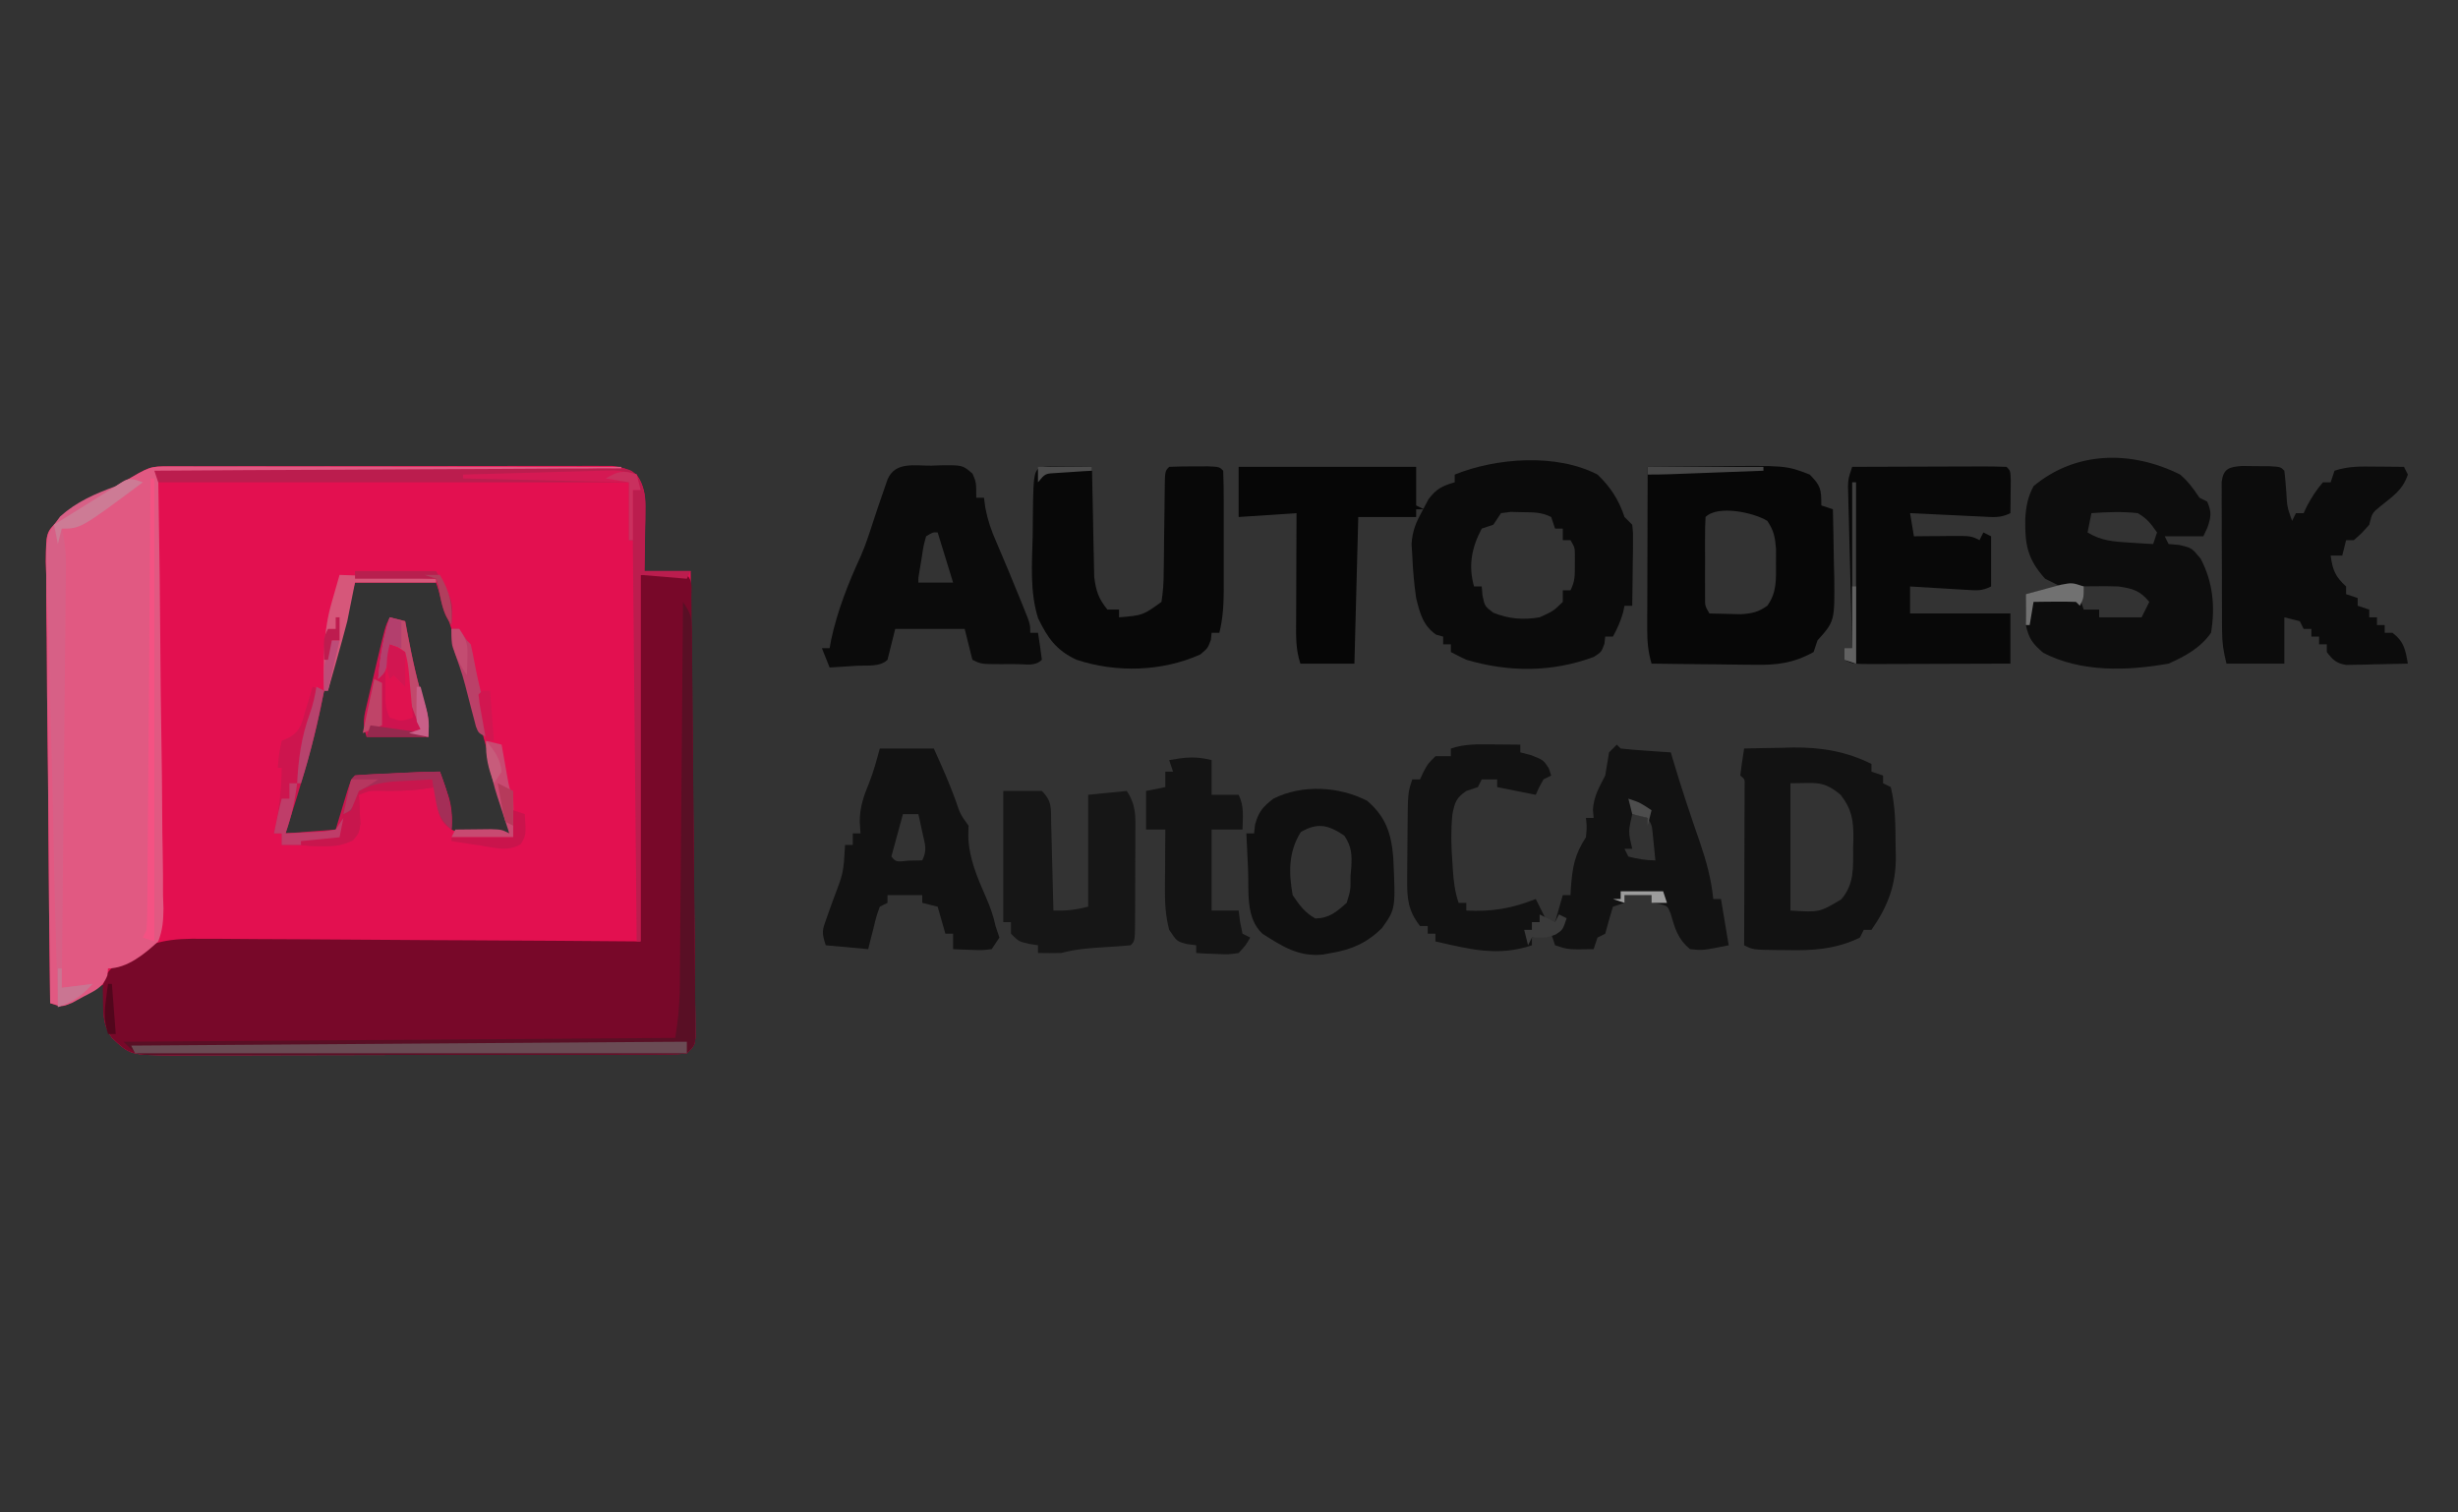 <?xml version="1.0" encoding="UTF-8"?>
<svg version="1.1" xmlns="http://www.w3.org/2000/svg" width="637" height="392">
<rect width="100%" height="100%" fill="#333333" stroke="none"/>
<path d="M0 0 C1.535 -0.006 1.535 -0.006 3.102 -0.013 C4.792 -0.012 4.792 -0.012 6.518 -0.012 C8.293 -0.017 8.293 -0.017 10.105 -0.022 C13.357 -0.03 16.609 -0.033 19.861 -0.034 C22.575 -0.034 25.289 -0.038 28.002 -0.042 C34.405 -0.05 40.807 -0.052 47.21 -0.052 C53.816 -0.051 60.422 -0.062 67.029 -0.077 C72.698 -0.09 78.368 -0.096 84.038 -0.095 C87.425 -0.095 90.812 -0.098 94.199 -0.108 C97.977 -0.118 101.755 -0.115 105.533 -0.109 C106.657 -0.115 107.78 -0.12 108.937 -0.126 C109.966 -0.122 110.995 -0.118 112.056 -0.114 C112.949 -0.114 113.842 -0.115 114.763 -0.115 C117.352 0.154 118.955 0.761 121.155 2.134 C123.192 5.119 123.394 7.556 123.35 11.118 C123.34 12.52 123.34 12.52 123.331 13.95 C123.305 15.402 123.305 15.402 123.28 16.884 C123.271 17.867 123.262 18.851 123.252 19.864 C123.229 22.287 123.193 24.711 123.155 27.134 C127.115 27.134 131.075 27.134 135.155 27.134 C135.332 43.136 135.498 59.139 135.65 75.142 C135.72 82.572 135.795 90.002 135.878 97.432 C135.951 103.906 136.017 110.38 136.074 116.854 C136.104 120.284 136.139 123.714 136.181 127.143 C136.228 130.967 136.26 134.791 136.29 138.616 C136.307 139.759 136.323 140.902 136.34 142.079 C136.346 143.117 136.352 144.155 136.357 145.224 C136.367 146.129 136.376 147.034 136.385 147.967 C136.155 150.134 136.155 150.134 134.155 152.134 C131.692 152.391 131.692 152.391 128.526 152.401 C127.329 152.41 126.131 152.418 124.898 152.427 C123.564 152.426 122.23 152.425 120.896 152.424 C119.497 152.43 118.097 152.437 116.698 152.445 C112.89 152.462 109.082 152.467 105.274 152.468 C102.095 152.47 98.917 152.477 95.739 152.485 C88.238 152.501 80.738 152.506 73.237 152.504 C65.502 152.503 57.766 152.524 50.031 152.556 C43.391 152.582 36.75 152.593 30.11 152.591 C26.143 152.591 22.177 152.597 18.211 152.618 C14.478 152.637 10.745 152.637 7.012 152.623 C4.993 152.62 2.973 152.636 0.954 152.654 C-10.116 152.577 -10.116 152.577 -14.845 148.134 C-17.013 145.087 -17.067 142.566 -16.97 138.884 C-16.952 137.992 -16.934 137.1 -16.915 136.181 C-16.881 135.167 -16.881 135.167 -16.845 134.134 C-17.984 134.801 -17.984 134.801 -19.146 135.481 C-20.14 136.047 -21.134 136.613 -22.158 137.196 C-23.637 138.049 -23.637 138.049 -25.146 138.919 C-27.845 140.134 -27.845 140.134 -30.845 139.134 C-31.056 123.2 -31.214 107.267 -31.311 91.333 C-31.358 83.934 -31.421 76.536 -31.524 69.138 C-31.614 62.688 -31.672 56.239 -31.692 49.789 C-31.704 46.374 -31.731 42.961 -31.797 39.547 C-31.862 35.732 -31.871 31.921 -31.867 28.106 C-31.899 26.977 -31.932 25.849 -31.965 24.686 C-31.876 17.193 -31.876 17.193 -28.917 14.152 C-26.619 12.598 -24.336 11.348 -21.845 10.134 C-20.474 9.306 -19.11 8.469 -17.755 7.614 C-16.474 6.848 -15.192 6.083 -13.908 5.321 C-13.25 4.927 -12.592 4.534 -11.914 4.128 C-5.012 0.009 -5.012 0.009 0 0 Z M48.155 30.134 C47.41 32.748 47.41 32.748 46.651 35.415 C43.243 47.371 39.824 59.324 36.342 71.259 C36.065 72.209 35.788 73.16 35.502 74.14 C35.237 75.048 34.971 75.956 34.698 76.892 C34.444 77.759 34.191 78.627 33.93 79.521 C33.394 81.326 32.847 83.127 32.29 84.926 C32.015 85.817 31.739 86.708 31.456 87.626 C31.206 88.421 30.956 89.216 30.699 90.036 C30.029 92.256 30.029 92.256 30.155 95.134 C34.445 95.134 38.735 95.134 43.155 95.134 C43.794 93.566 44.434 91.999 45.092 90.384 C45.452 89.502 45.812 88.62 46.182 87.712 C47.01 85.517 47.611 83.409 48.155 81.134 C48.715 81.109 49.275 81.084 49.851 81.058 C52.39 80.942 54.929 80.819 57.467 80.696 C58.348 80.657 59.229 80.618 60.137 80.577 C60.985 80.535 61.832 80.493 62.706 80.45 C63.486 80.413 64.266 80.377 65.07 80.339 C67.348 80.192 67.348 80.192 70.155 79.134 C70.348 80.205 70.542 81.276 70.741 82.38 C71.003 83.777 71.266 85.174 71.53 86.571 C71.656 87.278 71.782 87.985 71.913 88.714 C72.261 90.534 72.702 92.336 73.155 94.134 C76.039 95.576 78.572 95.228 81.78 95.196 C83.563 95.183 83.563 95.183 85.381 95.169 C86.754 95.151 86.754 95.151 88.155 95.134 C87.138 89.403 85.896 83.919 83.936 78.434 C82.464 74.098 81.295 69.673 80.112 65.251 C76.921 53.374 73.114 41.778 69.155 30.134 C62.225 30.134 55.295 30.134 48.155 30.134 Z " fill="#E31050" transform="translate(43.845,120.866)"/>
<path d="M0 0 C3.96 0 7.92 0 12 0 C13.628 1.628 13.149 3.451 13.172 5.7 C13.184 6.717 13.197 7.734 13.21 8.781 C13.219 9.906 13.228 11.03 13.237 12.189 C13.25 13.366 13.263 14.543 13.277 15.756 C13.312 18.994 13.342 22.231 13.369 25.469 C13.387 27.49 13.406 29.51 13.425 31.531 C13.493 38.575 13.555 45.619 13.613 52.662 C13.666 59.237 13.732 65.812 13.802 72.387 C13.862 78.025 13.914 83.662 13.96 89.3 C13.987 92.67 14.018 96.04 14.057 99.41 C14.098 103.167 14.126 106.924 14.151 110.681 C14.174 112.365 14.174 112.365 14.196 114.083 C14.201 115.103 14.205 116.122 14.209 117.173 C14.217 118.062 14.225 118.951 14.233 119.867 C14 122 14 122 12 124 C9.537 124.257 9.537 124.257 6.371 124.267 C5.174 124.276 3.976 124.284 2.743 124.293 C1.409 124.293 0.075 124.292 -1.259 124.291 C-2.658 124.297 -4.058 124.303 -5.457 124.311 C-9.265 124.329 -13.073 124.333 -16.881 124.335 C-20.059 124.336 -23.238 124.344 -26.416 124.351 C-33.916 124.367 -41.417 124.372 -48.917 124.371 C-56.653 124.369 -64.388 124.39 -72.124 124.422 C-78.764 124.448 -85.405 124.459 -92.045 124.458 C-96.011 124.457 -99.977 124.463 -103.944 124.484 C-107.677 124.503 -111.409 124.504 -115.143 124.489 C-117.162 124.486 -119.181 124.503 -121.201 124.52 C-132.265 124.443 -132.265 124.443 -137 120 C-139.315 116.805 -139.298 113.817 -139.312 109.938 C-139.329 108.895 -139.346 107.852 -139.363 106.777 C-138.851 102.861 -137 101.778 -133.966 99.418 C-127.018 94.815 -121.514 94.164 -113.298 94.319 C-111.453 94.318 -111.453 94.318 -109.57 94.316 C-106.227 94.32 -102.886 94.35 -99.543 94.392 C-96.038 94.429 -92.534 94.433 -89.029 94.44 C-82.406 94.458 -75.784 94.508 -69.162 94.568 C-60.875 94.642 -52.588 94.674 -44.301 94.707 C-29.533 94.765 -14.767 94.886 0 95 C0 63.65 0 32.3 0 0 Z " fill="#780829" transform="translate(166,149)"/>
<path d="M0 0 C1.029 -0.001 2.059 -0.003 3.119 -0.004 C4.819 0.001 4.819 0.001 6.554 0.007 C7.744 0.007 8.935 0.006 10.161 0.006 C13.429 0.007 16.698 0.012 19.966 0.019 C23.38 0.025 26.794 0.026 30.208 0.027 C36.675 0.03 43.142 0.038 49.609 0.048 C56.97 0.059 64.332 0.065 71.693 0.07 C86.838 0.08 101.983 0.098 117.128 0.12 C117.128 0.45 117.128 0.78 117.128 1.12 C77.528 1.45 37.928 1.78 -2.872 2.12 C-2.744 10.774 -2.617 19.427 -2.485 28.343 C-2.422 34.523 -2.366 40.702 -2.319 46.882 C-2.258 54.887 -2.181 62.891 -2.042 70.895 C-1.932 77.233 -1.862 83.57 -1.837 89.909 C-1.823 93.264 -1.789 96.617 -1.709 99.971 C-1.629 103.722 -1.618 107.467 -1.623 111.218 C-1.584 112.324 -1.544 113.431 -1.503 114.57 C-1.551 117.779 -1.703 120.126 -2.872 123.12 C-6.335 126.339 -10.936 130.12 -15.872 130.12 C-15.953 131.008 -15.953 131.008 -16.036 131.913 C-17.263 135.152 -19.235 135.84 -22.247 137.433 C-23.224 137.965 -24.201 138.498 -25.208 139.046 C-27.872 140.12 -27.872 140.12 -30.872 139.12 C-31.082 123.187 -31.241 107.254 -31.338 91.32 C-31.385 83.921 -31.448 76.523 -31.551 69.124 C-31.641 62.675 -31.699 56.226 -31.719 49.776 C-31.731 46.361 -31.758 42.948 -31.824 39.534 C-31.889 35.719 -31.898 31.908 -31.894 28.092 C-31.926 26.964 -31.959 25.835 -31.992 24.673 C-31.903 17.18 -31.903 17.18 -28.944 14.138 C-26.646 12.585 -24.362 11.335 -21.872 10.12 C-20.501 9.293 -19.136 8.455 -17.782 7.601 C-16.501 6.834 -15.219 6.07 -13.935 5.308 C-13.277 4.914 -12.618 4.52 -11.94 4.114 C-5.037 -0.005 -5.037 -0.005 0 0 Z " fill="#E15982" transform="translate(43.872,120.88)"/>
<path d="M0 0 C0.702 0.005 1.404 0.009 2.127 0.014 C3.856 0.025 5.584 0.043 7.312 0.062 C7.312 0.723 7.312 1.383 7.312 2.062 C8.736 2.434 8.736 2.434 10.188 2.812 C13.312 4.062 13.312 4.062 14.688 6.188 C14.894 6.806 15.1 7.425 15.312 8.062 C14.652 8.393 13.992 8.723 13.312 9.062 C12.179 11.079 12.179 11.079 11.312 13.062 C7.979 12.396 4.646 11.729 1.312 11.062 C1.312 10.402 1.312 9.742 1.312 9.062 C-0.007 9.062 -1.327 9.062 -2.688 9.062 C-3.018 9.723 -3.348 10.383 -3.688 11.062 C-4.678 11.393 -5.668 11.723 -6.688 12.062 C-9.32 13.885 -9.67 14.971 -10.297 18.164 C-10.713 22.314 -10.622 26.168 -10.312 30.312 C-10.269 31.019 -10.225 31.725 -10.18 32.453 C-9.971 35.517 -9.663 38.136 -8.688 41.062 C-8.027 41.062 -7.367 41.062 -6.688 41.062 C-6.688 41.722 -6.688 42.383 -6.688 43.062 C0.03 43.382 5.07 42.542 11.312 40.062 C12.303 42.042 13.293 44.023 14.312 46.062 C14.973 46.062 15.633 46.062 16.312 46.062 C16.973 43.752 17.633 41.443 18.312 39.062 C18.973 39.062 19.633 39.062 20.312 39.062 C20.35 38.399 20.387 37.735 20.426 37.051 C20.815 31.827 21.395 28.502 24.312 24.062 C24.564 21.353 24.564 21.353 24.312 19.062 C24.973 19.062 25.633 19.062 26.312 19.062 C26.251 18.361 26.189 17.66 26.125 16.938 C26.356 13.393 27.707 11.21 29.312 8.062 C29.658 6.065 29.994 4.065 30.312 2.062 C30.973 1.403 31.633 0.743 32.312 0.062 C32.807 0.557 32.807 0.557 33.312 1.062 C35.495 1.297 37.685 1.476 39.875 1.625 C41.073 1.709 42.27 1.793 43.504 1.879 C44.431 1.939 45.358 2 46.312 2.062 C46.487 2.66 46.662 3.258 46.841 3.874 C48.989 11.144 51.395 18.311 53.883 25.471 C55.544 30.359 56.792 34.922 57.312 40.062 C57.972 40.062 58.633 40.062 59.312 40.062 C60.303 46.002 60.303 46.002 61.312 52.062 C54.588 53.407 54.588 53.407 51.312 53.062 C48.094 50.465 47.375 47.654 46.254 43.805 C45.447 41.846 45.447 41.846 43.215 41.32 C42.587 41.235 41.959 41.15 41.312 41.062 C41.312 40.403 41.312 39.742 41.312 39.062 C39.002 39.062 36.693 39.062 34.312 39.062 C34.312 39.722 34.312 40.383 34.312 41.062 C33.322 41.392 32.333 41.722 31.312 42.062 C30.608 44.385 29.94 46.718 29.312 49.062 C28.323 49.557 28.323 49.557 27.312 50.062 C26.983 51.053 26.652 52.042 26.312 53.062 C19.688 53.188 19.688 53.188 16.312 52.062 C15.982 51.072 15.652 50.083 15.312 49.062 C12.838 49.557 12.838 49.557 10.312 50.062 C10.312 50.722 10.312 51.383 10.312 52.062 C1.521 55.045 -5.896 53.069 -14.688 51.062 C-14.688 50.403 -14.688 49.742 -14.688 49.062 C-15.348 49.062 -16.008 49.062 -16.688 49.062 C-16.688 48.403 -16.688 47.742 -16.688 47.062 C-17.348 47.062 -18.008 47.062 -18.688 47.062 C-21.759 43.108 -22.054 40.041 -22.016 35.117 C-22.014 34.465 -22.012 33.814 -22.01 33.142 C-22.003 31.772 -21.989 30.403 -21.969 29.033 C-21.937 26.937 -21.928 24.842 -21.922 22.746 C-21.852 12.556 -21.852 12.556 -20.688 9.062 C-20.027 9.062 -19.367 9.062 -18.688 9.062 C-18.399 8.444 -18.11 7.825 -17.812 7.188 C-16.688 5.062 -16.688 5.062 -14.688 3.062 C-13.367 3.062 -12.047 3.062 -10.688 3.062 C-10.688 2.402 -10.688 1.742 -10.688 1.062 C-7.069 -0.144 -3.762 -0.046 0 0 Z M36.312 18.062 C35.27 22.678 35.27 22.678 36.312 27.062 C35.653 27.062 34.992 27.062 34.312 27.062 C34.642 27.723 34.972 28.383 35.312 29.062 C37.699 29.674 39.848 30.062 42.312 30.062 C42.171 28.604 42.024 27.145 41.875 25.688 C41.794 24.875 41.713 24.063 41.629 23.227 C41.422 21.02 41.422 21.02 40.312 19.062 C38.288 18.41 38.288 18.41 36.312 18.062 Z " fill="#121212" transform="translate(386.688,192.938)"/>
<path d="M0 0 C3.401 3.239 5.519 6.558 7 11 C7.66 11.66 8.32 12.32 9 13 C9.227 15.155 9.227 15.155 9.195 17.789 C9.189 18.73 9.182 19.671 9.176 20.641 C9.159 21.625 9.142 22.61 9.125 23.625 C9.116 24.618 9.107 25.61 9.098 26.633 C9.074 29.089 9.041 31.544 9 34 C8.34 34 7.68 34 7 34 C6.814 34.866 6.814 34.866 6.625 35.75 C5.994 38.023 5.111 39.925 4 42 C3.34 42 2.68 42 2 42 C1.93 42.614 1.861 43.227 1.789 43.859 C1 46 1 46 -0.977 47.266 C-11.77 51.278 -22.987 51.25 -34 48 C-35.345 47.357 -36.682 46.696 -38 46 C-38 45.34 -38 44.68 -38 44 C-38.66 44 -39.32 44 -40 44 C-40 43.34 -40 42.68 -40 42 C-40.598 41.835 -41.196 41.67 -41.812 41.5 C-45.229 39.157 -46.052 35.862 -47 32 C-47.539 28.338 -47.845 24.698 -48 21 C-48.062 20.018 -48.124 19.035 -48.188 18.023 C-47.967 14.474 -47.016 12.357 -45.312 9.25 C-44.814 8.306 -44.315 7.363 -43.801 6.391 C-41.743 3.659 -40.238 2.949 -37 2 C-37 1.34 -37 0.68 -37 0 C-26.214 -4.356 -10.619 -5.528 0 0 Z M-25 10 C-25.99 11.485 -25.99 11.485 -27 13 C-27.99 13.33 -28.98 13.66 -30 14 C-32.61 18.919 -33.527 23.585 -32 29 C-31.34 29 -30.68 29 -30 29 C-29.938 29.763 -29.876 30.526 -29.812 31.312 C-29.217 34.116 -29.217 34.116 -27 35.812 C-22.896 37.437 -19.356 37.703 -15 37 C-11.447 35.385 -11.447 35.385 -9 33 C-9 32.01 -9 31.02 -9 30 C-8.34 30 -7.68 30 -7 30 C-5.817 27.634 -5.866 26.132 -5.875 23.5 C-5.872 22.706 -5.87 21.912 -5.867 21.094 C-5.867 18.941 -5.867 18.941 -7 17 C-7.66 17 -8.32 17 -9 17 C-9 16.01 -9 15.02 -9 14 C-9.66 14 -10.32 14 -11 14 C-11.33 13.01 -11.66 12.02 -12 11 C-14.595 9.703 -16.604 9.796 -19.5 9.75 C-20.48 9.724 -21.459 9.698 -22.469 9.672 C-23.722 9.834 -23.722 9.834 -25 10 Z " fill="#0B0B0B" transform="translate(414,123)"/>
<path d="M0 0 C2.151 1.879 3.397 3.596 5 6 C5.66 6.33 6.32 6.66 7 7 C8.182 9.757 8.045 10.868 7.062 13.75 C6.537 14.864 6.537 14.864 6 16 C2.7 16 -0.6 16 -4 16 C-3.505 16.99 -3.505 16.99 -3 18 C-2.072 18.082 -1.144 18.165 -0.188 18.25 C3 19 3 19 5.312 21.812 C8.496 27.825 9.114 34.283 8 41 C5.273 44.926 1.296 47.076 -3 49 C-13.737 50.884 -25.618 51.305 -35.5 46.188 C-38.279 43.756 -39.187 42.578 -40 39 C-40.14 36.309 -40.092 33.7 -40 31 C-37.03 30.34 -34.06 29.68 -31 29 C-32.32 28.34 -33.64 27.68 -35 27 C-39.586 21.89 -40.251 18.161 -40.145 11.504 C-39.957 8.258 -39.516 5.894 -38 3 C-26.988 -6.177 -12.574 -6.278 0 0 Z M-23 10 C-23.33 11.65 -23.66 13.3 -24 15 C-20.468 17.151 -17.337 17.38 -13.25 17.625 C-12.08 17.7 -10.909 17.775 -9.703 17.852 C-8.811 17.901 -7.919 17.95 -7 18 C-6.67 17.01 -6.34 16.02 -6 15 C-7.657 12.633 -8.547 11.43 -11 10 C-15.033 9.554 -18.959 9.71 -23 10 Z M-27 29 C-26.34 30.98 -25.68 32.96 -25 35 C-23.68 35 -22.36 35 -21 35 C-21 35.66 -21 36.32 -21 37 C-17.37 37 -13.74 37 -10 37 C-9.34 35.68 -8.68 34.36 -8 33 C-10.444 30.042 -12.257 29.553 -16 29 C-17.937 28.935 -19.875 28.914 -21.812 28.938 C-22.788 28.947 -23.764 28.956 -24.77 28.965 C-25.506 28.976 -26.242 28.988 -27 29 Z " fill="#0D0D0D" transform="translate(565,123)"/>
<path d="M0 0 C4.213 -0.05 8.427 -0.086 12.64 -0.11 C14.069 -0.12 15.497 -0.133 16.926 -0.151 C35.854 -0.377 35.854 -0.377 42 2 C44.858 4.914 45 5.744 45 10 C45.99 10.33 46.98 10.66 48 11 C48.116 15.541 48.187 20.083 48.25 24.625 C48.284 25.91 48.317 27.195 48.352 28.52 C48.471 40.001 48.471 40.001 44 45 C43.67 45.99 43.34 46.98 43 48 C37.772 50.869 33.546 51.418 27.66 51.293 C26.893 51.289 26.126 51.284 25.336 51.28 C22.911 51.263 20.487 51.226 18.062 51.188 C16.408 51.172 14.754 51.159 13.1 51.146 C9.066 51.114 5.033 51.062 1 51 C0.132 48.004 -0.122 45.346 -0.114 42.231 C-0.113 41.291 -0.113 40.35 -0.113 39.381 C-0.108 38.373 -0.103 37.366 -0.098 36.328 C-0.096 35.291 -0.095 34.253 -0.093 33.184 C-0.088 29.873 -0.075 26.561 -0.062 23.25 C-0.057 21.004 -0.053 18.758 -0.049 16.512 C-0.038 11.008 -0.021 5.504 0 0 Z M15 13 C14.901 14.684 14.869 16.372 14.867 18.059 C14.866 19.084 14.865 20.109 14.863 21.166 C14.867 22.246 14.871 23.325 14.875 24.438 C14.869 26.051 14.869 26.051 14.863 27.697 C14.865 28.724 14.866 29.751 14.867 30.809 C14.868 31.755 14.869 32.702 14.871 33.677 C14.847 36.025 14.847 36.025 16 38 C17.75 38.054 19.5 38.093 21.25 38.125 C22.225 38.148 23.199 38.171 24.203 38.195 C27.103 37.993 28.634 37.664 31 36 C33.502 32.579 33.267 29.127 33.25 25 C33.255 23.783 33.26 22.566 33.266 21.312 C33.018 18.224 32.714 16.534 31 14 C27.597 11.873 18.207 9.793 15 13 Z " fill="#070707" transform="translate(427,121)"/>
<path d="M0 0 C1.174 0.014 2.349 0.028 3.559 0.043 C5.324 0.053 5.324 0.053 7.125 0.062 C9.996 0.23 9.996 0.23 10.996 1.23 C11.205 3.039 11.364 4.853 11.496 6.668 C11.71 10.595 11.71 10.595 12.996 14.23 C13.326 13.57 13.656 12.91 13.996 12.23 C14.656 12.23 15.316 12.23 15.996 12.23 C16.264 11.653 16.532 11.075 16.809 10.48 C18.025 8.175 19.299 6.21 20.996 4.23 C21.656 4.23 22.316 4.23 22.996 4.23 C23.326 3.24 23.656 2.25 23.996 1.23 C27.615 0.024 30.921 0.122 34.684 0.168 C35.385 0.172 36.087 0.177 36.811 0.182 C38.539 0.193 40.268 0.211 41.996 0.23 C42.491 1.22 42.491 1.22 42.996 2.23 C41.635 6.313 39.08 7.848 35.809 10.512 C33.745 12.198 33.745 12.198 32.996 15.23 C31.059 17.418 31.059 17.418 28.996 19.23 C28.336 19.23 27.676 19.23 26.996 19.23 C26.666 20.55 26.336 21.87 25.996 23.23 C25.006 23.23 24.016 23.23 22.996 23.23 C23.506 27.003 24.203 28.68 26.996 31.23 C26.996 31.89 26.996 32.55 26.996 33.23 C27.986 33.56 28.976 33.89 29.996 34.23 C29.996 34.89 29.996 35.55 29.996 36.23 C30.986 36.56 31.976 36.89 32.996 37.23 C32.996 37.89 32.996 38.55 32.996 39.23 C33.656 39.23 34.316 39.23 34.996 39.23 C34.996 39.89 34.996 40.55 34.996 41.23 C35.656 41.23 36.316 41.23 36.996 41.23 C36.996 41.89 36.996 42.55 36.996 43.23 C37.656 43.23 38.316 43.23 38.996 43.23 C42.02 45.528 42.371 47.593 42.996 51.23 C40.058 51.311 37.122 51.371 34.184 51.418 C33.35 51.443 32.517 51.468 31.658 51.494 C30.856 51.504 30.053 51.513 29.227 51.523 C28.488 51.539 27.75 51.555 26.989 51.571 C24.439 51.135 23.554 50.257 21.996 48.23 C21.996 47.57 21.996 46.91 21.996 46.23 C21.336 46.23 20.676 46.23 19.996 46.23 C19.996 45.57 19.996 44.91 19.996 44.23 C19.336 44.23 18.676 44.23 17.996 44.23 C17.996 43.57 17.996 42.91 17.996 42.23 C17.336 42.23 16.676 42.23 15.996 42.23 C15.666 41.57 15.336 40.91 14.996 40.23 C13.676 39.9 12.356 39.57 10.996 39.23 C10.996 43.19 10.996 47.15 10.996 51.23 C6.046 51.23 1.096 51.23 -4.004 51.23 C-4.801 48.042 -5.134 45.872 -5.149 42.677 C-5.156 41.783 -5.162 40.889 -5.169 39.968 C-5.17 39.01 -5.171 38.053 -5.172 37.066 C-5.175 36.078 -5.179 35.09 -5.182 34.071 C-5.187 31.985 -5.189 29.899 -5.189 27.812 C-5.191 24.611 -5.21 21.409 -5.229 18.207 C-5.231 16.181 -5.233 14.155 -5.234 12.129 C-5.242 11.167 -5.249 10.206 -5.256 9.215 C-5.253 8.328 -5.25 7.44 -5.247 6.525 C-5.249 5.351 -5.249 5.351 -5.251 4.152 C-4.8 0.645 -3.325 0.255 0 0 Z " fill="#0C0C0C" transform="translate(581.004,120.77)"/>
<path d="M0 0 C5.678 -0.025 11.357 -0.043 17.035 -0.055 C18.968 -0.06 20.901 -0.067 22.835 -0.075 C25.607 -0.088 28.38 -0.093 31.152 -0.098 C32.457 -0.105 32.457 -0.105 33.788 -0.113 C35.859 -0.113 37.93 -0.062 40 0 C41 1 41 1 41.098 3.504 C41.086 4.513 41.074 5.523 41.062 6.562 C41.053 7.574 41.044 8.586 41.035 9.629 C41.024 10.411 41.012 11.194 41 12 C38.352 13.324 36.511 13.019 33.555 12.879 C32.478 12.831 31.402 12.782 30.293 12.732 C29.165 12.676 28.037 12.62 26.875 12.562 C25.739 12.51 24.604 12.458 23.434 12.404 C20.622 12.274 17.811 12.139 15 12 C15.33 13.98 15.66 15.96 16 18 C17.06 17.988 18.119 17.977 19.211 17.965 C20.599 17.955 21.987 17.946 23.375 17.938 C24.074 17.929 24.772 17.921 25.492 17.912 C30.773 17.887 30.773 17.887 33 19 C33.33 18.34 33.66 17.68 34 17 C34.66 17.33 35.32 17.66 36 18 C36 22.29 36 26.58 36 31 C33.596 32.202 32.316 32.039 29.648 31.879 C28.798 31.831 27.947 31.782 27.07 31.732 C26.181 31.676 25.291 31.62 24.375 31.562 C23.478 31.51 22.581 31.458 21.656 31.404 C19.437 31.274 17.219 31.139 15 31 C15 33.31 15 35.62 15 38 C23.58 38 32.16 38 41 38 C41 42.29 41 46.58 41 51 C35.198 51.025 29.395 51.043 23.593 51.055 C21.618 51.06 19.643 51.067 17.668 51.075 C14.833 51.088 11.999 51.093 9.164 51.098 C8.278 51.103 7.391 51.108 6.478 51.113 C0.228 51.114 0.228 51.114 -2 50 C-2 49.01 -2 48.02 -2 47 C-1.34 47 -0.68 47 0 47 C-0.036 45.683 -0.071 44.366 -0.108 43.009 C-0.238 38.128 -0.361 33.247 -0.482 28.366 C-0.536 26.252 -0.591 24.139 -0.648 22.025 C-0.73 18.99 -0.805 15.954 -0.879 12.918 C-0.906 11.971 -0.933 11.024 -0.961 10.048 C-0.981 9.168 -1.001 8.287 -1.022 7.38 C-1.042 6.605 -1.062 5.83 -1.082 5.031 C-1 3 -1 3 0 0 Z " fill="#080808" transform="translate(480,121)"/>
<path d="M0 0 C1.165 -0.044 1.165 -0.044 2.354 -0.088 C8.029 -0.151 8.029 -0.151 10.598 2.082 C11.562 4.312 11.562 4.312 11.562 8.312 C12.223 8.312 12.883 8.312 13.562 8.312 C13.682 9.19 13.802 10.068 13.926 10.973 C14.539 14.192 15.439 16.758 16.75 19.75 C18.843 24.627 20.891 29.516 22.875 34.438 C23.141 35.089 23.408 35.741 23.682 36.412 C25.562 41.08 25.562 41.08 25.562 43.312 C26.223 43.312 26.883 43.312 27.562 43.312 C27.943 45.639 28.275 47.973 28.562 50.312 C26.816 52.059 24.564 51.445 22.24 51.449 C21.542 51.445 20.844 51.441 20.125 51.438 C19.084 51.443 19.084 51.443 18.021 51.449 C12.816 51.439 12.816 51.439 10.562 50.312 C9.902 47.672 9.242 45.032 8.562 42.312 C2.623 42.312 -3.317 42.312 -9.438 42.312 C-10.098 44.953 -10.758 47.593 -11.438 50.312 C-13.378 52.253 -16.91 51.712 -19.5 51.875 C-20.79 51.959 -22.081 52.043 -23.41 52.129 C-24.409 52.189 -25.408 52.25 -26.438 52.312 C-27.098 50.663 -27.758 49.013 -28.438 47.312 C-27.777 47.312 -27.117 47.312 -26.438 47.312 C-26.31 46.606 -26.182 45.9 -26.051 45.172 C-24.432 37.626 -21.596 30.438 -18.371 23.449 C-17.126 20.599 -16.179 17.684 -15.223 14.727 C-14.306 11.91 -13.354 9.108 -12.375 6.312 C-12.054 5.384 -11.733 4.456 -11.402 3.5 C-9.358 -1.134 -4.414 0.055 0 0 Z M-1.438 18.312 C-2.129 20.858 -2.129 20.858 -2.562 23.812 C-2.73 24.813 -2.898 25.813 -3.07 26.844 C-3.462 29.061 -3.462 29.061 -3.438 30.312 C-0.468 30.312 2.502 30.312 5.562 30.312 C4.242 26.023 2.922 21.733 1.562 17.312 C0.339 17.238 0.339 17.238 -1.438 18.312 Z " fill="#0B0B0B" transform="translate(241.438,120.688)"/>
<path d="M0 0 C1.932 0.017 1.932 0.017 3.902 0.035 C5.193 0.044 6.483 0.053 7.812 0.062 C8.812 0.074 9.811 0.086 10.84 0.098 C10.854 1.041 10.869 1.984 10.884 2.956 C10.945 6.469 11.019 9.982 11.102 13.495 C11.135 15.013 11.164 16.531 11.186 18.049 C11.22 20.236 11.272 22.422 11.328 24.609 C11.354 25.924 11.38 27.238 11.407 28.593 C11.859 32.252 12.519 34.249 14.84 37.098 C15.83 37.098 16.82 37.098 17.84 37.098 C17.84 37.758 17.84 38.418 17.84 39.098 C24.015 38.581 24.015 38.581 28.84 35.098 C29.254 32.404 29.421 30.099 29.414 27.402 C29.428 26.654 29.442 25.906 29.457 25.136 C29.499 22.748 29.514 20.361 29.527 17.973 C29.556 15.578 29.591 13.183 29.63 10.788 C29.652 9.298 29.668 7.808 29.677 6.318 C29.73 1.207 29.73 1.207 30.84 0.098 C33.005 -0.001 35.173 -0.032 37.34 -0.027 C38.526 -0.03 39.712 -0.033 40.934 -0.035 C43.84 0.098 43.84 0.098 44.84 1.098 C44.941 3.778 44.98 6.432 44.973 9.113 C44.974 9.921 44.975 10.729 44.976 11.562 C44.976 13.277 44.974 14.992 44.97 16.707 C44.965 19.323 44.97 21.939 44.977 24.555 C44.976 26.22 44.975 27.885 44.973 29.551 C44.975 30.331 44.977 31.112 44.979 31.916 C44.962 35.767 44.776 39.354 43.84 43.098 C43.18 43.098 42.52 43.098 41.84 43.098 C41.747 43.995 41.747 43.995 41.652 44.91 C40.84 47.098 40.84 47.098 38.902 48.723 C28.981 53.177 17.135 53.503 6.84 50.098 C1.582 47.671 -0.667 44.426 -3.117 39.37 C-5.315 32.474 -4.705 25.197 -4.535 18.035 C-4.519 16.403 -4.504 14.771 -4.492 13.139 C-4.344 0.134 -4.344 0.134 0 0 Z " fill="#080808" transform="translate(272.16,120.902)"/>
<path d="M0 0 C3.291 -0.089 6.583 -0.141 9.875 -0.188 C10.793 -0.213 11.711 -0.238 12.656 -0.264 C19.885 -0.34 26.48 0.74 33 4 C33 4.66 33 5.32 33 6 C33.99 6.33 34.98 6.66 36 7 C36 7.66 36 8.32 36 9 C36.66 9.33 37.32 9.66 38 10 C39.251 15.077 39.217 20.238 39.25 25.438 C39.271 26.258 39.291 27.078 39.312 27.924 C39.36 35.346 37.286 40.85 33 47 C32.34 47 31.68 47 31 47 C30.67 47.66 30.34 48.32 30 49 C23.87 52.009 17.772 52.418 11.062 52.25 C9.789 52.242 9.789 52.242 8.49 52.234 C2.311 52.156 2.311 52.156 0 51 C0.005 49.703 0.01 48.405 0.016 47.069 C0.034 42.274 0.045 37.478 0.055 32.683 C0.06 30.605 0.067 28.526 0.075 26.447 C0.088 23.466 0.093 20.485 0.098 17.504 C0.103 16.568 0.108 15.633 0.113 14.669 C0.113 13.809 0.113 12.948 0.114 12.061 C0.116 11.299 0.118 10.537 0.12 9.753 C0.191 7.972 0.191 7.972 -1 7 C-0.713 4.661 -0.381 2.326 0 0 Z M12 9 C12 19.89 12 30.78 12 42 C19.51 42.47 19.51 42.47 25.125 39.125 C28.665 35.113 28.216 30.702 28.25 25.625 C28.271 24.87 28.291 24.114 28.312 23.336 C28.345 18.707 27.955 15.781 25 12 C20.408 8.195 18.687 9 12 9 Z " fill="#121212" transform="translate(452,194)"/>
<path d="M0 0 C4.62 0 9.24 0 14 0 C16.004 4.422 17.97 8.81 19.625 13.375 C20.855 17.024 20.855 17.024 23 20 C22.979 20.866 22.959 21.733 22.938 22.625 C23.045 28.405 25.337 33.561 27.625 38.812 C28.686 41.273 29.444 43.406 30 46 C30.33 46.99 30.66 47.98 31 49 C30.34 49.99 29.68 50.98 29 52 C26.617 52.293 26.617 52.293 23.875 52.188 C22.965 52.16 22.055 52.133 21.117 52.105 C20.419 52.071 19.72 52.036 19 52 C19 50.68 19 49.36 19 48 C18.34 48 17.68 48 17 48 C16.01 44.535 16.01 44.535 15 41 C13.68 40.67 12.36 40.34 11 40 C11 39.34 11 38.68 11 38 C8.03 38 5.06 38 2 38 C2 38.66 2 39.32 2 40 C1.01 40.495 1.01 40.495 0 41 C-0.913 43.574 -0.913 43.574 -1.625 46.562 C-1.885 47.574 -2.146 48.586 -2.414 49.629 C-2.607 50.411 -2.801 51.194 -3 52 C-6.63 51.67 -10.26 51.34 -14 51 C-15.12 47.64 -14.914 47.058 -13.75 43.875 C-13.47 43.084 -13.191 42.292 -12.902 41.477 C-12.605 40.659 -12.307 39.842 -12 39 C-9.406 32.193 -9.406 32.193 -9 25 C-8.34 25 -7.68 25 -7 25 C-7 24.01 -7 23.02 -7 22 C-6.34 22 -5.68 22 -5 22 C-5.062 21.01 -5.124 20.02 -5.188 19 C-5.195 15.265 -4.212 12.424 -2.801 9 C-1.623 6.059 -0.828 3.056 0 0 Z M6 17 C4.515 22.445 4.515 22.445 3 28 C4.184 29.416 4.184 29.416 7.562 29.062 C9.264 29.032 9.264 29.032 11 29 C12.361 26.278 11.704 24.817 11.062 21.875 C10.771 20.51 10.771 20.51 10.473 19.117 C10.317 18.419 10.161 17.72 10 17 C8.68 17 7.36 17 6 17 Z " fill="#121212" transform="translate(228,194)"/>
<path d="M0 0 C15.18 0 30.36 0 46 0 C46 3.3 46 6.6 46 10 C46.66 10.33 47.32 10.66 48 11 C47.34 11 46.68 11 46 11 C46 11.66 46 12.32 46 13 C41.05 13 36.1 13 31 13 C30.67 25.54 30.34 38.08 30 51 C25.38 51 20.76 51 16 51 C14.747 47.242 14.876 43.745 14.902 39.832 C14.904 39.037 14.905 38.242 14.907 37.424 C14.912 34.886 14.925 32.35 14.938 29.812 C14.943 28.092 14.947 26.371 14.951 24.65 C14.962 20.434 14.979 16.217 15 12 C10.05 12.33 5.1 12.66 0 13 C0 8.71 0 4.42 0 0 Z " fill="#060606" transform="translate(321,121)"/>
<path d="M0 0 C4.858 4.13 6.279 8.527 6.784 14.645 C7.408 28.029 7.408 28.029 3.844 33.023 C-0.013 36.819 -3.984 38.593 -9.281 39.461 C-10.364 39.664 -10.364 39.664 -11.469 39.871 C-17.742 40.487 -21.921 37.778 -27.094 34.48 C-31.578 30.34 -30.581 23.421 -30.844 17.648 C-30.887 16.765 -30.93 15.881 -30.975 14.971 C-31.08 12.801 -31.181 10.631 -31.281 8.461 C-30.621 8.461 -29.961 8.461 -29.281 8.461 C-29.199 7.718 -29.116 6.976 -29.031 6.211 C-28.106 2.818 -27.037 1.621 -24.281 -0.539 C-16.827 -4.266 -7.309 -3.75 0 0 Z M-17.156 8.086 C-20.378 13.203 -20.339 18.568 -19.281 24.461 C-17.508 27.086 -16.168 28.958 -13.406 30.523 C-9.755 30.416 -7.954 28.837 -5.281 26.461 C-4.262 23.168 -4.262 23.168 -4.281 19.461 C-4.221 18.771 -4.16 18.082 -4.098 17.371 C-3.888 13.962 -3.992 11.894 -5.906 9.023 C-10.079 6.278 -12.704 5.57 -17.156 8.086 Z " fill="#101010" transform="translate(354.281,207.539)"/>
<path d="M0 0 C3.3 0 6.6 0 10 0 C12.792 2.792 12.312 4.632 12.414 8.539 C12.453 9.841 12.491 11.143 12.531 12.484 C12.563 13.865 12.594 15.245 12.625 16.625 C12.663 18.013 12.702 19.401 12.742 20.789 C12.837 24.193 12.922 27.596 13 31 C16.34 31.093 18.688 30.828 22 30 C22 20.43 22 10.86 22 1 C25.3 0.67 28.6 0.34 32 0 C34.517 3.775 34.271 6.763 34.23 11.133 C34.23 11.925 34.23 12.718 34.229 13.534 C34.226 15.207 34.218 16.88 34.206 18.552 C34.188 21.122 34.185 23.692 34.186 26.262 C34.181 27.885 34.175 29.509 34.168 31.133 C34.167 31.906 34.166 32.679 34.165 33.475 C34.116 38.884 34.116 38.884 33 40 C30.733 40.211 28.461 40.369 26.188 40.5 C22.314 40.725 18.742 40.992 15 42 C13 42.038 10.999 42.045 9 42 C9 41.34 9 40.68 9 40 C7.824 39.814 7.824 39.814 6.625 39.625 C4 39 4 39 2 37 C2 36.01 2 35.02 2 34 C1.34 34 0.68 34 0 34 C0 22.78 0 11.56 0 0 Z " fill="#161616" transform="translate(260,205)"/>
<path d="M0 0 C0 2.97 0 5.94 0 9 C2.31 9 4.62 9 7 9 C8.478 11.957 8.06 14.742 8 18 C5.36 18 2.72 18 0 18 C0 24.93 0 31.86 0 39 C2.31 39 4.62 39 7 39 C7.124 39.969 7.247 40.939 7.375 41.938 C7.581 42.948 7.787 43.959 8 45 C8.66 45.33 9.32 45.66 10 46 C8.855 47.984 8.855 47.984 7 50 C4.301 50.391 4.301 50.391 1.312 50.25 C0.319 50.214 -0.675 50.178 -1.699 50.141 C-2.458 50.094 -3.218 50.048 -4 50 C-4 49.34 -4 48.68 -4 48 C-4.784 47.897 -5.567 47.794 -6.375 47.688 C-9 47 -9 47 -11 44 C-11.889 40.597 -12.119 37.425 -12.098 33.918 C-12.094 32.987 -12.091 32.055 -12.088 31.096 C-12.08 30.136 -12.071 29.176 -12.062 28.188 C-12.058 27.208 -12.053 26.229 -12.049 25.221 C-12.037 22.814 -12.021 20.407 -12 18 C-13.65 18 -15.3 18 -17 18 C-17 14.7 -17 11.4 -17 8 C-15.35 7.67 -13.7 7.34 -12 7 C-12 5.68 -12 4.36 -12 3 C-11.34 3 -10.68 3 -10 3 C-10.33 2.01 -10.66 1.02 -11 0 C-6.794 -0.728 -4.199 -1.05 0 0 Z " fill="#141414" transform="translate(314,197)"/>
<path d="M0 0 C2.113 3.169 2.256 3.969 2.292 7.599 C2.306 8.543 2.32 9.486 2.335 10.459 C2.34 11.492 2.345 12.525 2.351 13.59 C2.364 14.68 2.377 15.769 2.391 16.892 C2.432 20.502 2.459 24.112 2.484 27.723 C2.508 30.225 2.533 32.727 2.557 35.229 C2.607 40.475 2.65 45.721 2.688 50.968 C2.732 57.038 2.79 63.107 2.855 69.177 C2.918 75.012 2.969 80.847 3.015 86.683 C3.036 89.168 3.06 91.653 3.087 94.138 C3.124 97.605 3.147 101.072 3.167 104.539 C3.18 105.575 3.194 106.61 3.208 107.677 C3.21 108.618 3.213 109.558 3.216 110.528 C3.226 111.758 3.226 111.758 3.236 113.013 C3 115 3 115 1 117 C-1.471 117.254 -1.471 117.254 -4.649 117.261 C-5.851 117.268 -7.052 117.275 -8.29 117.282 C-9.629 117.28 -10.968 117.277 -12.306 117.275 C-13.711 117.279 -15.115 117.284 -16.519 117.29 C-20.339 117.304 -24.16 117.304 -27.98 117.302 C-31.166 117.301 -34.352 117.305 -37.538 117.31 C-45.053 117.321 -52.567 117.322 -60.082 117.316 C-67.842 117.31 -75.601 117.322 -83.36 117.343 C-90.016 117.361 -96.672 117.367 -103.327 117.364 C-107.305 117.362 -111.283 117.364 -115.261 117.378 C-119.001 117.391 -122.741 117.389 -126.482 117.376 C-127.856 117.374 -129.23 117.376 -130.605 117.385 C-132.478 117.395 -134.351 117.385 -136.224 117.374 C-137.798 117.374 -137.798 117.374 -139.403 117.375 C-142 117 -142 117 -145 114 C-97.81 113.67 -50.62 113.34 -2 113 C-1.138 107.031 -1.138 107.031 -0.842 101.134 C-0.832 100.233 -0.822 99.331 -0.812 98.402 C-0.806 97.436 -0.801 96.47 -0.795 95.475 C-0.785 94.44 -0.775 93.405 -0.765 92.339 C-0.733 88.936 -0.708 85.532 -0.684 82.129 C-0.663 79.762 -0.642 77.396 -0.621 75.029 C-0.566 68.813 -0.516 62.598 -0.468 56.382 C-0.417 50.034 -0.362 43.686 -0.307 37.338 C-0.199 24.892 -0.098 12.446 0 0 Z " fill="#590F25" transform="translate(177,156)"/>
<path d="M0 0 C16.116 -0.117 32.231 -0.205 48.347 -0.259 C55.83 -0.285 63.313 -0.32 70.795 -0.377 C77.316 -0.427 83.837 -0.459 90.358 -0.47 C93.812 -0.477 97.265 -0.492 100.719 -0.529 C104.571 -0.569 108.424 -0.57 112.277 -0.568 C114 -0.595 114 -0.595 115.758 -0.622 C116.805 -0.615 117.852 -0.608 118.932 -0.601 C119.843 -0.606 120.755 -0.61 121.694 -0.615 C124 0 124 0 125.795 2.382 C127.097 5.211 127.35 6.989 127.293 10.082 C127.283 11.013 127.274 11.945 127.264 12.904 C127.239 13.864 127.213 14.824 127.188 15.812 C127.167 17.281 127.167 17.281 127.146 18.779 C127.111 21.186 127.057 23.593 127 26 C130.96 26 134.92 26 139 26 C138.67 26.66 138.34 27.32 138 28 C134.04 27.67 130.08 27.34 126 27 C126 58.35 126 89.7 126 122 C125.67 122 125.34 122 125 122 C124.67 87.68 124.34 53.36 124 18 C123.67 18 123.34 18 123 18 C123 13.05 123 8.1 123 3 C82.74 3 42.48 3 1 3 C0.67 2.01 0.34 1.02 0 0 Z " fill="#BB1D4E" transform="translate(40,122)"/>
<path d="M0 0 C0.99 0.33 1.98 0.66 3 1 C0.699 13.642 -3.155 25.76 -7 38 C-0.565 37.505 -0.565 37.505 6 37 C6.277 36.073 6.554 35.146 6.84 34.191 C7.202 32.994 7.564 31.796 7.938 30.562 C8.297 29.368 8.657 28.173 9.027 26.941 C10 24 10 24 11 23 C12.633 22.843 14.271 22.749 15.91 22.684 C16.9 22.642 17.889 22.6 18.908 22.557 C19.949 22.517 20.99 22.478 22.062 22.438 C23.107 22.394 24.152 22.351 25.229 22.307 C27.819 22.2 30.409 22.098 33 22 C33.502 23.424 33.996 24.85 34.488 26.277 C34.765 27.071 35.041 27.865 35.325 28.683 C36.151 31.52 36.226 34.064 36 37 C33.966 35.585 33.096 34.45 32.578 32.02 C32.337 30.018 32.165 28.009 32 26 C30.298 26.247 30.298 26.247 28.562 26.5 C24.674 26.998 20.896 27.048 16.98 26.938 C14.787 26.912 14.787 26.912 12 28 C12.046 28.687 12.093 29.374 12.141 30.082 C12.195 31.434 12.195 31.434 12.25 32.812 C12.32 34.152 12.32 34.152 12.391 35.52 C12 38 12 38 10.5 39.812 C6.95 41.499 3.589 41.32 -0.25 41.188 C-0.995 41.174 -1.74 41.16 -2.508 41.146 C-4.339 41.111 -6.17 41.057 -8 41 C-8 40.01 -8 39.02 -8 38 C-8.66 38 -9.32 38 -10 38 C-9.856 37.381 -9.711 36.763 -9.562 36.125 C-8.67 31.165 -8 26.047 -8 21 C-8.33 21 -8.66 21 -9 21 C-8.75 17.625 -8.75 17.625 -8 14 C-7.371 13.722 -6.742 13.443 -6.094 13.156 C-2.963 11.427 -2.748 9.225 -1.75 5.875 C-1.415 4.779 -1.08 3.684 -0.734 2.555 C-0.492 1.712 -0.25 0.869 0 0 Z " fill="#CD154E" transform="translate(81,178)"/>
<path d="M0 0 C1.32 0.33 2.64 0.66 4 1 C4.182 1.967 4.364 2.934 4.551 3.93 C5.851 10.704 7.211 17.31 9.449 23.852 C10 26 10 26 10 31 C4.72 31 -0.56 31 -6 31 C-7.207 27.38 -6.69 25.776 -5.82 22.09 C-5.551 20.935 -5.281 19.781 -5.004 18.592 C-4.714 17.386 -4.424 16.18 -4.125 14.938 C-3.843 13.728 -3.56 12.518 -3.27 11.271 C-1.156 2.312 -1.156 2.312 0 0 Z " fill="#CE134F" transform="translate(101,160)"/>
<path d="M0 0 C0 0.99 0 1.98 0 3 C-47.19 3 -94.38 3 -143 3 C-143.33 2.34 -143.66 1.68 -144 1 C-125.52 0.87 -107.04 0.739 -88.56 0.609 C-79.98 0.548 -71.4 0.488 -62.82 0.427 C-55.344 0.374 -47.867 0.322 -40.391 0.269 C-36.43 0.241 -32.47 0.213 -28.509 0.185 C-24.785 0.159 -21.06 0.133 -17.335 0.106 C-15.965 0.097 -14.596 0.087 -13.226 0.077 C-11.361 0.064 -9.496 0.051 -7.631 0.038 C-6.586 0.031 -5.541 0.023 -4.464 0.016 C-2.976 0.006 -1.488 0 0 0 Z " fill="#6A4B54" transform="translate(178,270)"/>
<path d="M0 0 C0.897 0.309 0.897 0.309 1.812 0.625 C-14.294 12.625 -14.294 12.625 -19.188 12.625 C-19.024 13.348 -18.861 14.072 -18.693 14.817 C-18.213 17.483 -18.078 19.851 -18.105 22.554 C-18.112 23.52 -18.119 24.486 -18.127 25.482 C-18.139 26.53 -18.152 27.578 -18.166 28.657 C-18.175 29.77 -18.185 30.883 -18.195 32.029 C-18.228 35.703 -18.268 39.377 -18.309 43.051 C-18.333 45.6 -18.357 48.148 -18.38 50.697 C-18.437 56.718 -18.498 62.738 -18.561 68.759 C-18.633 75.615 -18.699 82.471 -18.764 89.327 C-18.899 103.426 -19.041 117.526 -19.188 131.625 C-16.547 131.295 -13.908 130.965 -11.188 130.625 C-13.99 133.739 -16.281 135.187 -20.188 136.625 C-20.693 120.501 -21.105 104.378 -21.408 88.249 C-21.55 80.759 -21.723 73.272 -21.967 65.785 C-22.18 59.256 -22.336 52.728 -22.424 46.195 C-22.472 42.738 -22.549 39.286 -22.694 35.832 C-23.551 14.804 -23.551 14.804 -19.598 9.487 C-15.313 5.633 -10.541 3.608 -5.188 1.625 C-2.188 -0.375 -2.188 -0.375 0 0 Z " fill="#D76086" transform="translate(35.188,124.375)"/>
<path d="M0 0 C1.905 5.103 3.426 9.463 3 15 C0.966 13.585 0.096 12.45 -0.422 10.02 C-0.663 8.018 -0.835 6.009 -1 4 C-2.702 4.247 -2.702 4.247 -4.438 4.5 C-8.326 4.998 -12.104 5.048 -16.02 4.938 C-18.213 4.912 -18.213 4.912 -21 6 C-20.954 6.687 -20.907 7.374 -20.859 8.082 C-20.805 9.434 -20.805 9.434 -20.75 10.812 C-20.704 11.706 -20.657 12.599 -20.609 13.52 C-21 16 -21 16 -22.672 17.805 C-25.478 19.246 -27.357 19.369 -30.5 19.312 C-31.438 19.309 -32.377 19.305 -33.344 19.301 C-36 19 -36 19 -40 17 C-35.38 16.67 -30.76 16.34 -26 16 C-25.711 14.453 -25.422 12.906 -25.125 11.312 C-24.443 7.658 -23.466 4.419 -22 1 C-18.896 0.832 -15.792 0.666 -12.688 0.5 C-11.806 0.452 -10.925 0.405 -10.018 0.355 C-9.17 0.31 -8.322 0.265 -7.449 0.219 C-6.669 0.177 -5.889 0.135 -5.085 0.092 C-3.391 0.017 -1.695 0 0 0 Z " fill="#C8164D" transform="translate(114,200)"/>
<path d="M0 0 C0.33 0 0.66 0 1 0 C1 39.6 1 79.2 1 120 C0.01 119.67 -0.98 119.34 -2 119 C-1.505 118.01 -1.505 118.01 -1 117 C-0.896 115.442 -0.853 113.879 -0.842 112.318 C-0.827 110.837 -0.827 110.837 -0.812 109.326 C-0.806 108.239 -0.801 107.152 -0.795 106.033 C-0.785 104.891 -0.775 103.75 -0.765 102.574 C-0.733 98.786 -0.708 94.999 -0.684 91.211 C-0.663 88.591 -0.642 85.97 -0.621 83.35 C-0.571 77.149 -0.526 70.947 -0.483 64.746 C-0.433 57.687 -0.378 50.628 -0.323 43.569 C-0.209 29.046 -0.102 14.523 0 0 Z " fill="#F45283" transform="translate(39,124)"/>
<path d="M0 0 C8.25 0.33 16.5 0.66 25 1 C25 1.33 25 1.66 25 2 C18.07 2 11.14 2 4 2 C3.34 5.3 2.68 8.6 2 12 C1.155 15.222 0.291 18.424 -0.625 21.625 C-0.854 22.438 -1.084 23.252 -1.32 24.09 C-1.877 26.061 -2.438 28.031 -3 30 C-3.33 30 -3.66 30 -4 30 C-4.204 22.049 -4.245 14.664 -2 7 C-1.34 4.69 -0.68 2.38 0 0 Z " fill="#D6577A" transform="translate(88,149)"/>
<path d="M0 0 C1.32 0.33 2.64 0.66 4 1 C4.182 1.967 4.364 2.934 4.551 3.93 C5.851 10.704 7.211 17.31 9.449 23.852 C10.077 26.3 10.093 28.483 10 31 C8.35 30.67 6.7 30.34 5 30 C5.99 29.67 6.98 29.34 8 29 C7.723 28.31 7.446 27.621 7.16 26.91 C5.356 22.229 3.814 17.964 3.438 12.938 C3.293 11.638 3.149 10.339 3 9 C2.01 8.34 1.02 7.68 0 7 C-0.124 8.114 -0.247 9.227 -0.375 10.375 C-1 14 -1 14 -3 16 C-2.52 10.431 -1.701 5.329 0 0 Z " fill="#C1496C" transform="translate(101,160)"/>
<path d="M0 0 C1.922 0.461 1.922 0.461 4 2 C4.833 4.829 5.022 7.693 5.25 10.625 C5.366 11.828 5.366 11.828 5.484 13.055 C5.673 15.035 5.839 17.017 6 19 C3 20 3 20 0 19 C-1.344 16.312 -1.132 14.188 -1.125 11.188 C-1.128 10.15 -1.13 9.112 -1.133 8.043 C-1.011 5.247 -0.634 2.721 0 0 Z " fill="#E0124F" transform="translate(101,167)"/>
<path d="M0 0 C1.32 0.33 2.64 0.66 4 1 C4.133 1.759 4.266 2.519 4.402 3.301 C4.579 4.295 4.756 5.289 4.938 6.312 C5.112 7.299 5.286 8.285 5.465 9.301 C5.957 12.082 5.957 12.082 7 15 C7.131 18.338 7.043 21.657 7 25 C1.72 25 -3.56 25 -9 25 C-8.67 24.34 -8.34 23.68 -8 23 C-6.042 22.973 -4.083 22.954 -2.125 22.938 C-1.034 22.926 0.056 22.914 1.18 22.902 C4 23 4 23 6 24 C5.651 22.938 5.301 21.876 4.941 20.781 C4.481 19.354 4.022 17.927 3.562 16.5 C3.332 15.804 3.102 15.108 2.865 14.391 C1.33 9.583 0.492 5.024 0 0 Z " fill="#C84A71" transform="translate(126,192)"/>
<path d="M0 0 C1.905 5.103 3.426 9.463 3 15 C0.035 12.555 -0.556 10.554 -1.188 6.812 C-1.346 5.911 -1.505 5.01 -1.668 4.082 C-1.778 3.395 -1.887 2.708 -2 2 C-4.23 2.115 -6.459 2.242 -8.688 2.375 C-10.55 2.479 -10.55 2.479 -12.449 2.586 C-15.726 2.968 -18.096 3.463 -21 5 C-22.219 7.504 -22.219 7.504 -23 10 C-23.99 10.495 -23.99 10.495 -25 11 C-24.692 9.52 -24.378 8.041 -24.062 6.562 C-23.888 5.739 -23.714 4.915 -23.535 4.066 C-23 2 -23 2 -22 1 C-20.622 0.844 -19.237 0.749 -17.852 0.684 C-17.011 0.642 -16.171 0.6 -15.305 0.557 C-13.978 0.498 -13.978 0.498 -12.625 0.438 C-11.748 0.394 -10.872 0.351 -9.969 0.307 C-6.641 0.146 -3.332 0 0 0 Z " fill="#A42E57" transform="translate(114,200)"/>
<path d="M0 0 C0.66 0 1.32 0 2 0 C2.66 0.99 3.32 1.98 4 3 C4.33 3.33 4.66 3.66 5 4 C5.351 5.512 5.655 7.036 5.938 8.562 C6.558 11.833 7.249 15.039 8.125 18.25 C8.923 21.67 9.175 24.51 9 28 C7 27 7 27 6.346 25.313 C6.159 24.596 5.973 23.879 5.781 23.141 C5.466 21.961 5.466 21.961 5.145 20.758 C4.932 19.93 4.719 19.103 4.5 18.25 C2.938 12.125 2.938 12.125 0.844 6.172 C0 4 0 4 0 0 Z " fill="#BB4068" transform="translate(117,163)"/>
<path d="M0 0 C0.495 1.98 0.495 1.98 1 4 C0.34 4 -0.32 4 -1 4 C-1 8.29 -1 12.58 -1 17 C-1.33 17 -1.66 17 -2 17 C-2 12.05 -2 7.1 -2 2 C-16.19 1.67 -30.38 1.34 -45 1 C-45 0.67 -45 0.34 -45 0 C-39.234 -0.168 -33.469 -0.328 -27.703 -0.482 C-25.741 -0.536 -23.78 -0.591 -21.819 -0.648 C-18.999 -0.73 -16.179 -0.805 -13.359 -0.879 C-12.483 -0.906 -11.607 -0.933 -10.704 -0.961 C-9.884 -0.981 -9.063 -1.001 -8.218 -1.022 C-7.498 -1.042 -6.779 -1.062 -6.038 -1.082 C-3.901 -0.996 -2.05 -0.589 0 0 Z " fill="#D51953" transform="translate(165,123)"/>
<path d="M0 0 C0.897 0.309 0.897 0.309 1.812 0.625 C-14.294 12.625 -14.294 12.625 -19.188 12.625 C-19.517 13.945 -19.848 15.265 -20.188 16.625 C-20.517 14.975 -20.848 13.325 -21.188 11.625 C-20.719 11.333 -20.25 11.04 -19.766 10.739 C-17.636 9.41 -15.505 8.08 -13.375 6.75 C-12.637 6.29 -11.899 5.83 -11.139 5.355 C-10.426 4.911 -9.714 4.466 -8.98 4.008 C-7.999 3.395 -7.999 3.395 -6.997 2.77 C-2.061 -0.353 -2.061 -0.353 0 0 Z " fill="#CD7B95" transform="translate(35.188,124.375)"/>
<path d="M0 0 C0.66 0 1.32 0 2 0 C1.45 4.583 0.517 8.648 -1 13 C1.126 12.913 3.251 12.805 5.375 12.688 C6.558 12.629 7.742 12.571 8.961 12.512 C9.964 12.343 10.967 12.174 12 12 C12.66 11.01 13.32 10.02 14 9 C13.67 10.65 13.34 12.3 13 14 C9.7 14.33 6.4 14.66 3 15 C3 15.33 3 15.66 3 16 C1.35 16 -0.3 16 -2 16 C-2 15.01 -2 14.02 -2 13 C-2.66 13 -3.32 13 -4 13 C-3.412 9.976 -2.773 6.982 -2 4 C-1.34 4 -0.68 4 0 4 C0 2.68 0 1.36 0 0 Z " fill="#BF3D69" transform="translate(75,203)"/>
<path d="M0 0 C6.93 0 13.86 0 21 0 C25.5 7.875 25.5 7.875 25 14 C23 11 23 11 21 2 C14.07 2 7.14 2 0 2 C0 1.34 0 0.68 0 0 Z " fill="#B81F4E" transform="translate(92,148)"/>
<path d="M0 0 C0.33 0 0.66 0 1 0 C1 15.51 1 31.02 1 47 C0.01 46.67 -0.98 46.34 -2 46 C-2 45.01 -2 44.02 -2 43 C-1.34 43 -0.68 43 0 43 C0 28.81 0 14.62 0 0 Z " fill="#3E3E3E" transform="translate(480,125)"/>
<path d="M0 0 C0.99 0.33 1.98 0.66 3 1 C3.358 6.373 3.358 6.373 2 8.75 C-1.258 10.786 -4.574 9.778 -8.188 9.188 C-8.937 9.079 -9.687 8.97 -10.459 8.857 C-12.308 8.587 -14.154 8.295 -16 8 C-16 7.67 -16 7.34 -16 7 C-10.72 7 -5.44 7 0 7 C0 4.69 0 2.38 0 0 Z " fill="#CA144C" transform="translate(133,210)"/>
<path d="M0 0 C0 3 0 3 -1 5 C-1.33 4.67 -1.66 4.34 -2 4 C-3.853 3.928 -5.708 3.916 -7.562 3.938 C-8.574 3.947 -9.586 3.956 -10.629 3.965 C-11.411 3.976 -12.194 3.988 -13 4 C-13.33 5.98 -13.66 7.96 -14 10 C-14.33 10 -14.66 10 -15 10 C-15 7.36 -15 4.72 -15 2 C-13.065 1.469 -11.127 0.951 -9.188 0.438 C-8.109 0.147 -7.03 -0.143 -5.918 -0.441 C-3 -1 -3 -1 0 0 Z " fill="#717171" transform="translate(540,152)"/>
<path d="M0 0 C0.66 0.33 1.32 0.66 2 1 C0.349 9.125 -1.437 17.11 -4 25 C-4.33 25 -4.66 25 -5 25 C-4.654 18.624 -3.909 12.953 -1.699 6.949 C-0.881 4.667 -0.386 2.391 0 0 Z " fill="#B7436D" transform="translate(82,178)"/>
<path d="M0 0 C0.99 0.33 1.98 0.66 3 1 C3 3.31 3 5.62 3 8 C2.01 7.67 1.02 7.34 0 7 C-0.124 8.114 -0.247 9.227 -0.375 10.375 C-1 14 -1 14 -3 16 C-2.52 10.431 -1.701 5.329 0 0 Z " fill="#B33F6D" transform="translate(101,160)"/>
<path d="M0 0 C9.9 0 19.8 0 30 0 C30 0.33 30 0.66 30 1 C25.563 1.168 21.125 1.334 16.688 1.5 C14.794 1.572 14.794 1.572 12.861 1.645 C11.653 1.69 10.444 1.735 9.199 1.781 C7.526 1.844 7.526 1.844 5.819 1.908 C3.88 1.971 1.94 2 0 2 C0 1.34 0 0.68 0 0 Z " fill="#464646" transform="translate(427,121)"/>
<path d="M0 0 C1.32 0.66 2.64 1.32 4 2 C4.33 1.34 4.66 0.68 5 0 C5.66 0.33 6.32 0.66 7 1 C6 4 6 4 4.188 5.188 C2 6 2 6 -2 6 C-2.33 6.66 -2.66 7.32 -3 8 C-3.33 6.68 -3.66 5.36 -4 4 C-3.34 4 -2.68 4 -2 4 C-2 3.34 -2 2.68 -2 2 C-1.34 2 -0.68 2 0 2 C0 1.34 0 0.68 0 0 Z " fill="#3A3A3A" transform="translate(399,237)"/>
<path d="M0 0 C1.32 0.66 2.64 1.32 4 2 C4 4.97 4 7.94 4 11 C3.01 10.01 2.02 9.02 1 8 C0.67 8.33 0.34 8.66 0 9 C-1.108 5.675 -0.845 3.378 0 0 Z " fill="#D21651" transform="translate(101,167)"/>
<path d="M0 0 C0.33 1.32 0.66 2.64 1 4 C0.34 4 -0.32 4 -1 4 C-1 8.29 -1 12.58 -1 17 C-1.33 17 -1.66 17 -2 17 C-2 12.05 -2 7.1 -2 2 C-4.97 1.505 -4.97 1.505 -8 1 C-4.933 -0.862 -3.403 -1.215 0 0 Z " fill="#C9305E" transform="translate(165,123)"/>
<path d="M0 0 C0.33 0 0.66 0 1 0 C1 1.65 1 3.3 1 5 C3.64 4.67 6.28 4.34 9 4 C6.227 7.081 3.937 8.688 0 10 C0 6.7 0 3.4 0 0 Z " fill="#CA7592" transform="translate(15,251)"/>
<path d="M0 0 C0.66 0.33 1.32 0.66 2 1 C2 4.63 2 8.26 2 12 C0.35 12.66 -1.3 13.32 -3 14 C-2.01 9.38 -1.02 4.76 0 0 Z " fill="#BF4468" transform="translate(97,176)"/>
<path d="M0 0 C4.62 0.66 9.24 1.32 14 2 C14 2.33 14 2.66 14 3 C9.05 3 4.1 3 -1 3 C-0.67 2.01 -0.34 1.02 0 0 Z " fill="#96294E" transform="translate(96,188)"/>
<path d="M0 0 C0.66 0 1.32 0 2 0 C2.33 4.29 2.66 8.58 3 13 C2.34 13 1.68 13 1 13 C0.639 11.022 0.286 9.043 -0.062 7.062 C-0.26 5.96 -0.457 4.858 -0.66 3.723 C-0.772 2.824 -0.884 1.926 -1 1 C-0.67 0.67 -0.34 0.34 0 0 Z " fill="#D21650" transform="translate(125,179)"/>
<path d="M0 0 C0.33 0 0.66 0 1 0 C1 6.6 1 13.2 1 20 C0.01 19.67 -0.98 19.34 -2 19 C-2 18.01 -2 17.02 -2 16 C-1.34 16 -0.68 16 0 16 C0 10.72 0 5.44 0 0 Z " fill="#616161" transform="translate(480,152)"/>
<path d="M0 0 C1.98 0.99 1.98 0.99 4 2 C4 4.97 4 7.94 4 11 C3.34 10.67 2.68 10.34 2 10 C1.367 7.715 1.367 7.715 0.875 4.938 C0.707 4.018 0.54 3.099 0.367 2.152 C0.246 1.442 0.125 0.732 0 0 Z " fill="#B63A5B" transform="translate(129,203)"/>
<path d="M0 0 C0.66 0 1.32 0 2 0 C4.136 3.204 4.231 4.019 4.125 7.688 C4.107 8.496 4.089 9.304 4.07 10.137 C4.036 11.059 4.036 11.059 4 12 C1.214 7.821 0 5.066 0 0 Z " fill="#C34C71" transform="translate(117,163)"/>
<path d="M0 0 C1.32 0 2.64 0 4 0 C6.666 4.554 7.316 7.739 7 13 C4.715 9.573 4.325 6.951 3.66 2.961 C3.442 2.314 3.224 1.667 3 1 C2.01 0.67 1.02 0.34 0 0 Z " fill="#B13E5D" transform="translate(110,149)"/>
<path d="M0 0 C2.31 0 4.62 0 7 0 C4 2 4 2 2 3 C1.67 3.825 1.34 4.65 1 5.5 C0 8 0 8 -2 9 C-1.34 6.03 -0.68 3.06 0 0 Z " fill="#B6375F" transform="translate(91,202)"/>
<path d="M0 0 C0.33 0 0.66 0 1 0 C3.286 8.429 3.286 8.429 3 13 C1.35 12.67 -0.3 12.34 -2 12 C-1.01 11.67 -0.02 11.34 1 11 C0.67 10.34 0.34 9.68 0 9 C-0.07 7.46 -0.085 5.917 -0.062 4.375 C-0.053 3.558 -0.044 2.74 -0.035 1.898 C-0.024 1.272 -0.012 0.645 0 0 Z " fill="#C85F88" transform="translate(108,178)"/>
<path d="M0 0 C0.66 0 1.32 0 2 0 C0.515 6.435 0.515 6.435 -1 13 C-1.33 13 -1.66 13 -2 13 C-2.167 8.079 -2.248 4.497 0 0 Z " fill="#BD4C78" transform="translate(86,166)"/>
<path d="M0 0 C3.63 0 7.26 0 11 0 C11.33 0.99 11.66 1.98 12 3 C10.68 3 9.36 3 8 3 C8 2.34 8 1.68 8 1 C5.69 1 3.38 1 1 1 C1 1.66 1 2.32 1 3 C0.01 2.67 -0.98 2.34 -2 2 C-1.34 2 -0.68 2 0 2 C0 1.34 0 0.68 0 0 Z " fill="#9C9C9C" transform="translate(420,231)"/>
<path d="M0 0 C0.33 0 0.66 0 1 0 C1 1.98 1 3.96 1 6 C0.34 6 -0.32 6 -1 6 C-1.33 7.65 -1.66 9.3 -2 11 C-2.33 11 -2.66 11 -3 11 C-3.125 5.25 -3.125 5.25 -2 3 C-1.34 3 -0.68 3 0 3 C0 2.01 0 1.02 0 0 Z " fill="#BE1C4F" transform="translate(87,160)"/>
<path d="M0 0 C4.62 0 9.24 0 14 0 C14 0.33 14 0.66 14 1 C13.157 1.049 12.314 1.098 11.445 1.148 C10.35 1.223 9.254 1.298 8.125 1.375 C6.489 1.479 6.489 1.479 4.82 1.586 C1.87 1.733 1.87 1.733 0 4 C0 2.68 0 1.36 0 0 Z " fill="#4C4C4C" transform="translate(269,121)"/>
<path d="M0 0 C2.116 2.576 3.673 4.625 4 8 C3.01 9.485 3.01 9.485 2 11 C0.577 7.177 -0.24 4.087 0 0 Z " fill="#C75C7B" transform="translate(126,192)"/>
<path d="M0 0 C0.33 0 0.66 0 1 0 C1.33 4.29 1.66 8.58 2 13 C1.34 13 0.68 13 0 13 C-0.967 9.878 -0.99 7.479 -0.562 4.25 C-0.461 3.451 -0.359 2.652 -0.254 1.828 C-0.17 1.225 -0.086 0.622 0 0 Z " fill="#52061C" transform="translate(28,255)"/>
<path d="M0 0 C3 1 3 1 6 3 C5.67 4.32 5.34 5.64 5 7 C5 6.34 5 5.68 5 5 C3.68 4.67 2.36 4.34 1 4 C0.67 2.68 0.34 1.36 0 0 Z " fill="#4D4D4D" transform="translate(422,207)"/>
<path d="M0 0 C3 1 3 1 3 1 Z " fill="#FFFFFF" transform="translate(420,193)"/>
<path d="" fill="#FFFFFF" transform="translate(0,0)"/>
<path d="" fill="#FFFFFF" transform="translate(0,0)"/>
<path d="" fill="#555555" transform="translate(0,0)"/>
</svg>
